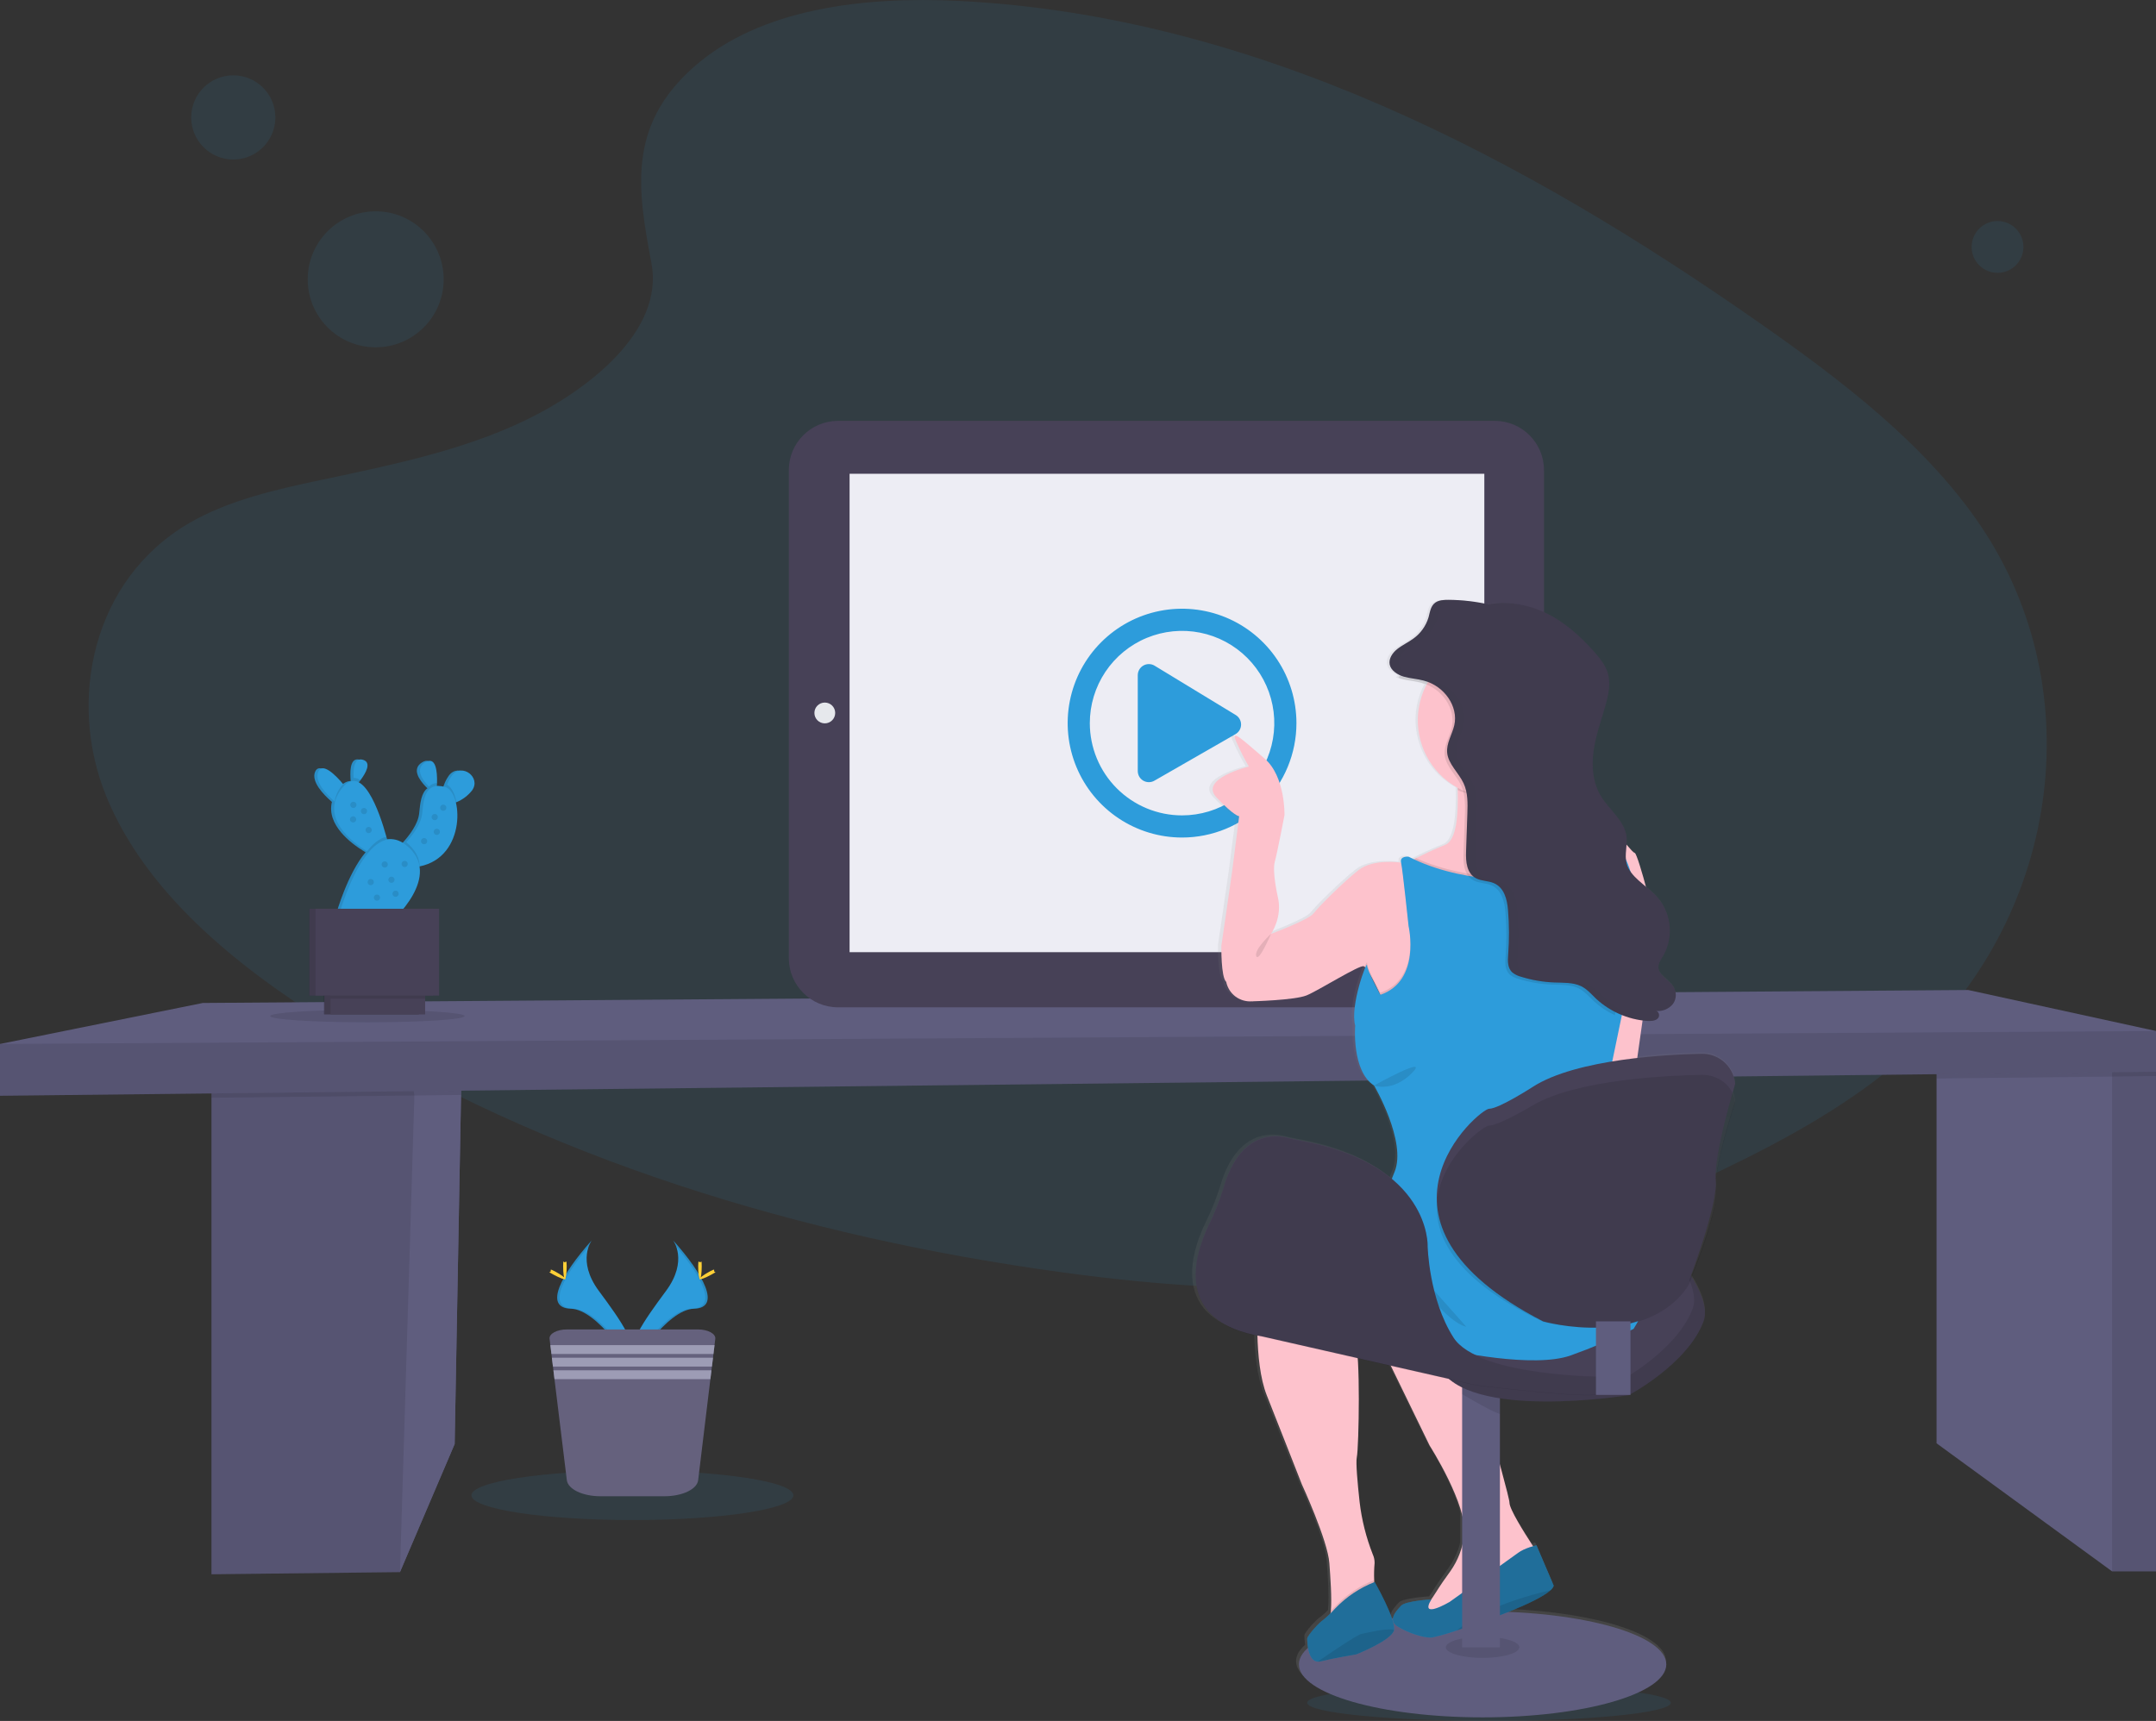 <svg width="367" height="293" viewBox="0 0 367 293" fill="none" xmlns="http://www.w3.org/2000/svg">
<rect x="0" y="0" width="367" height="293" fill="#333333" stroke="none"/>
<path opacity="0.1" d="M118.003 11.492C129.311 1.411 147.066 -0.636 163.223 0.158C213.978 2.683 259.792 27.192 299.42 54.917C313.766 64.954 327.891 75.77 337.204 89.592C356.16 117.733 350.54 156.711 324.177 179.89C315.21 187.777 304.339 193.823 293.175 199.185C273.337 208.714 251.916 216.362 229.393 218.542C213.328 220.093 197.065 218.832 181.099 216.664C136.478 210.615 92.692 197.219 55.988 174.33C39.89 164.286 24.714 151.801 18.079 135.55C11.445 119.299 15.692 98.725 32.146 89.096C38.946 85.12 47.076 83.323 55.033 81.636C66.748 79.151 78.651 76.704 89.22 71.658C100.138 66.443 113.07 56.358 110.895 44.829C108.558 32.437 106.722 21.547 118.003 11.492Z" fill="#2D9CDB"/>
<path opacity="0.1" d="M63.951 59.132C70.342 59.132 75.523 53.949 75.523 47.556C75.523 41.162 70.342 35.979 63.951 35.979C57.56 35.979 52.379 41.162 52.379 47.556C52.379 53.949 57.56 59.132 63.951 59.132Z" fill="#2D9CDB"/>
<path opacity="0.1" d="M39.711 27.16C43.667 27.16 46.874 23.951 46.874 19.993C46.874 16.035 43.667 12.827 39.711 12.827C35.754 12.827 32.547 16.035 32.547 19.993C32.547 23.951 35.754 27.16 39.711 27.16Z" fill="#2D9CDB"/>
<path opacity="0.1" d="M340.026 46.453C342.46 46.453 344.434 44.478 344.434 42.043C344.434 39.607 342.46 37.633 340.026 37.633C337.591 37.633 335.617 39.607 335.617 42.043C335.617 44.478 337.591 46.453 340.026 46.453Z" fill="#2D9CDB"/>
<path opacity="0.1" d="M253.455 292.999C270.546 292.999 284.402 291.617 284.402 289.912C284.402 288.207 270.546 286.825 253.455 286.825C236.363 286.825 222.508 288.207 222.508 289.912C222.508 291.617 236.363 292.999 253.455 292.999Z" fill="#2D9CDB"/>
<path d="M78.615 179.093L78.479 186.425L77.391 245.856L68.082 267.664L36 268.031V182.47L69.482 179.817L78.615 179.093Z" fill="#5F5D7E"/>
<path opacity="0.1" d="M78.615 179.093L78.479 186.425L77.391 245.856L68.082 267.664L36 268.031V182.47L69.482 179.817L78.615 179.093Z" fill="black"/>
<path d="M78.618 179.093L78.482 186.425L77.395 245.856L68.086 267.664L70.536 186.565L70.529 186.513L69.486 179.817L78.618 179.093Z" fill="#5F5D7E"/>
<path opacity="0.1" d="M69.482 179.817L78.615 179.093L78.479 186.425L70.525 186.513L36 186.899V182.47L69.482 179.817Z" fill="black"/>
<path d="M366.999 182.471V267.54H359.53L329.648 245.735V180.071L356.345 177.561L357.983 178.315L359.53 179.028L366.999 182.471Z" fill="#5F5D7E"/>
<path opacity="0.1" d="M367 178.313H359.531V267.538H367V178.313Z" fill="black"/>
<path opacity="0.1" d="M366.999 178.315V183.206L359.53 183.291L329.648 183.622V180.071L356.345 177.561L357.983 178.315L359.53 179.028V178.315H366.999Z" fill="black"/>
<path d="M367 175.538V182.469L0 186.564V177.743L34.532 170.761L335.039 168.556L367 175.538Z" fill="#5F5D7E"/>
<path opacity="0.1" d="M367 175.54V182.471L0 186.565V177.745L367 175.54Z" fill="black"/>
<path d="M254.439 71.655H142.657C138.027 71.655 134.273 75.41 134.273 80.042V163.118C134.273 167.75 138.027 171.505 142.657 171.505H254.439C259.069 171.505 262.823 167.75 262.823 163.118V80.042C262.823 75.41 259.069 71.655 254.439 71.655Z" fill="#474157"/>
<path d="M252.667 80.663H144.617V162.115H252.667V80.663Z" fill="#EDEDF4"/>
<path d="M140.4 123.157C141.378 123.157 142.17 122.364 142.17 121.386C142.17 120.408 141.378 119.615 140.4 119.615C139.422 119.615 138.629 120.408 138.629 121.386C138.629 122.364 139.422 123.157 140.4 123.157Z" fill="#E6E8EC"/>
<path d="M257.456 124.499C259.069 124.499 260.376 123.191 260.376 121.577C260.376 119.964 259.069 118.656 257.456 118.656C255.843 118.656 254.535 119.964 254.535 121.577C254.535 123.191 255.843 124.499 257.456 124.499Z" fill="#E6E8EC"/>
<path d="M210.294 121.702L196.477 113.301C196.19 113.142 195.867 113.061 195.539 113.065C195.211 113.069 194.889 113.158 194.606 113.325C194.324 113.491 194.089 113.728 193.925 114.012C193.762 114.297 193.675 114.619 193.674 114.948V131.287C193.675 131.615 193.762 131.938 193.925 132.222C194.089 132.507 194.324 132.744 194.606 132.91C194.889 133.076 195.211 133.166 195.539 133.17C195.867 133.174 196.19 133.093 196.477 132.934L210.294 125.003C210.587 124.838 210.831 124.599 211 124.309C211.17 124.019 211.259 123.689 211.259 123.353C211.259 123.017 211.17 122.687 211 122.397C210.831 122.107 210.587 121.867 210.294 121.702ZM220.683 123.117C220.683 119.265 219.541 115.499 217.402 112.296C215.262 109.093 212.221 106.596 208.664 105.122C205.106 103.648 201.191 103.262 197.414 104.013C193.637 104.765 190.168 106.62 187.445 109.344C184.722 112.068 182.868 115.539 182.116 119.317C181.365 123.096 181.751 127.012 183.224 130.571C184.698 134.131 187.194 137.173 190.395 139.313C193.597 141.453 197.362 142.596 201.213 142.596C206.377 142.596 211.329 140.543 214.98 136.891C218.632 133.238 220.683 128.283 220.683 123.117ZM185.511 123.117C185.511 120.011 186.432 116.974 188.158 114.391C189.883 111.808 192.335 109.794 195.204 108.606C198.073 107.417 201.23 107.106 204.276 107.712C207.322 108.318 210.119 109.814 212.315 112.01C214.511 114.207 216.006 117.006 216.612 120.053C217.218 123.1 216.907 126.258 215.719 129.128C214.53 131.999 212.518 134.452 209.936 136.178C207.354 137.904 204.318 138.825 201.213 138.825C199.151 138.825 197.109 138.419 195.203 137.63C193.298 136.841 191.567 135.684 190.109 134.225C188.651 132.767 187.494 131.035 186.706 129.129C185.917 127.223 185.511 125.18 185.511 123.117Z" fill="#2D9CDB"/>
<path d="M295.32 187.116C295.247 186.667 295.107 186.231 294.905 185.823C295.184 184.871 295.364 184.287 295.364 184.287C295.364 184.287 295.364 184.147 295.32 183.919C295.101 182.572 294.402 181.351 293.351 180.48C292.301 179.61 290.971 179.15 289.608 179.185C287.403 179.226 283.223 179.373 278.587 179.895C278.851 178.039 279.167 175.819 279.498 173.533L280.104 173.599C280.243 173.599 280.39 173.599 280.537 173.621H280.732C281.215 173.652 281.693 173.505 282.077 173.21C282.171 173.118 282.24 173.005 282.28 172.88C282.319 172.755 282.327 172.622 282.303 172.493C282.279 172.364 282.223 172.243 282.14 172.141C282.058 172.039 281.951 171.959 281.83 171.909C282.372 171.963 282.919 171.881 283.421 171.67C283.923 171.46 284.365 171.127 284.707 170.703C285.019 170.267 285.186 169.744 285.186 169.207C285.186 168.671 285.019 168.148 284.707 167.712C283.932 166.609 282.29 165.874 282.201 164.577C282.154 163.842 282.646 163.18 283.032 162.53C283.961 160.906 284.333 159.022 284.089 157.166C283.846 155.311 283.001 153.586 281.683 152.258C281.166 151.745 280.622 151.26 280.052 150.806C279.244 147.837 278.399 145.183 278.149 145.099C277.826 144.992 277.271 144.294 276.742 143.695C276.791 143.189 276.782 142.68 276.717 142.177C276.327 139.604 273.778 137.767 272.374 135.495C270.971 133.224 270.718 130.442 271.078 127.84C271.438 125.238 272.345 122.721 273.083 120.181C273.634 118.296 274.094 116.293 273.476 114.422C273.039 113.088 272.088 111.934 271.107 110.85C268.752 108.244 266.037 105.804 262.687 104.235C260.358 103.136 257.807 102.591 255.233 102.64H255.207L254.803 102.662L254.517 102.68L254.23 102.71L253.925 102.739C253.613 102.779 253.304 102.827 252.996 102.89C250.758 102.392 248.473 102.136 246.181 102.125H245.884C245.204 102.085 244.527 102.245 243.936 102.585C243.121 103.154 243.018 104.176 242.772 105.065C242.33 106.554 241.398 107.849 240.127 108.74C239.249 109.373 238.217 109.843 237.379 110.505C236.541 111.166 235.887 112.158 236.112 113.136C236.299 113.955 237.063 114.566 237.948 114.937C237.842 115.069 237.732 115.198 237.629 115.334C237.801 115.403 237.996 115.466 238.154 115.517C239.256 115.845 240.443 115.885 241.56 116.183C241.867 116.265 242.169 116.367 242.463 116.488C241.47 118.357 240.951 120.442 240.953 122.559C240.958 124.91 241.595 127.216 242.799 129.235C244.003 131.255 245.728 132.912 247.794 134.033C247.794 134.158 247.794 134.279 247.794 134.4C247.908 138.237 247.617 142.905 245.656 143.695C243.694 144.485 241.817 145.378 240.66 145.955L240.292 146.15C239.987 146.01 239.682 145.863 239.385 145.709C239.385 145.709 237.823 145.525 238.095 146.716C238.095 146.716 233.375 145.981 230.785 147.998C228.195 150.016 223.944 154.228 223.11 155.326C222.276 156.425 215.829 158.829 215.829 158.829C215.829 158.829 217.861 155.988 216.983 152.508C216.983 152.508 216.013 148.311 216.476 146.627C216.939 144.944 218.14 138.696 218.14 138.696C218.14 138.696 218.309 132.103 214.712 129.079C211.116 126.054 208.614 123.566 210.003 126.506C210.61 127.854 211.289 129.168 212.038 130.442C212.038 130.442 203.438 132.486 206.491 135.676C209.544 138.866 210.374 138.869 210.374 138.869C210.374 138.869 209.356 146.745 209.169 148.211C208.981 149.678 207.332 160.85 207.332 160.85C207.332 160.85 207.24 166.164 208.166 166.988C208.166 166.988 208.772 170.409 212.604 170.295C212.604 170.295 219.907 170.112 221.942 169.288C223.977 168.465 231.001 164.066 231.744 164.342C231.797 164.363 231.846 164.396 231.887 164.437C231.926 164.471 231.963 164.508 231.997 164.547C231.262 166.175 229.521 171.703 230.263 174.419C230.263 174.419 229.616 182.111 233.5 184.584C233.5 184.584 239.139 194.11 237.012 199.237C236.843 199.652 236.692 200.034 236.552 200.406C233.323 197.726 228.397 195.26 220.873 193.897C220.105 193.757 219.341 193.588 218.584 193.405C216.446 192.886 210.565 192.412 207.765 201.714C207.113 203.876 206.282 205.981 205.282 208.006C204.18 210.237 202.957 213.434 202.931 216.606C202.868 221.053 205.165 225.459 213.496 227.076C213.588 230.384 213.967 234.323 215.098 237.157C217.409 242.927 221.108 252.269 221.108 252.269C221.108 252.269 225.546 261.795 225.825 265.639C226.005 268.157 226.27 271.457 226.086 273.725C226.086 273.864 226.064 273.997 226.049 274.129C225.669 274.54 225.253 274.917 224.808 275.257C224.161 275.625 222.034 277.914 222.034 278.462C222.039 278.987 222.085 279.51 222.174 280.027C221.167 280.906 220.616 281.865 220.616 282.821C220.616 287.789 234.712 291.817 252.099 291.817C269.487 291.817 283.579 287.775 283.579 282.821C283.579 278.285 271.823 274.537 256.548 273.919C259.733 272.648 262.562 271.314 263.734 270.244C263.985 270.048 264.177 269.786 264.289 269.487L261.331 262.618C261.331 262.618 261.1 262.67 260.758 262.769L260.552 262.46C259.237 260.457 256.706 256.466 256.706 255.382C256.706 254.981 256.038 252.42 255.068 248.91V237.646C264.715 239.116 277.146 237.117 277.146 237.117L277.202 237.087H277.444V236.955C279.116 236.029 287.477 231.13 289.957 224.632C290.691 222.736 289.777 220.02 287.958 217.116C289.229 213.96 292.366 205.804 292.054 202.552C292.054 202.379 292.032 202.184 292.032 201.993C292.062 201.661 292.074 201.327 292.069 200.994C292.436 196.216 295.375 187.488 295.375 187.488C295.375 187.488 295.357 187.337 295.32 187.116ZM232.868 165.889C233.536 167.065 234.253 168.568 234.536 169.178C234.536 169.178 233.558 167.377 232.886 165.889H232.868ZM233.566 268.829L233.496 268.855V268.488C233.456 267.529 233.479 266.569 233.566 265.614C233.576 265.099 233.468 264.588 233.25 264.121C232.117 261.276 231.36 258.295 230.998 255.253C230.63 252.049 230.325 248.554 230.517 247.664C230.803 246.301 231.038 235.974 230.682 230.884L236.369 232.162L242.981 245.65C242.981 245.65 247.235 252.236 248.554 257.433V262.637C248.169 264.187 247.494 265.651 246.567 266.951C245.689 268.153 244.833 269.37 244.039 270.626C243.797 271.016 243.529 271.417 243.26 271.791C243.172 271.791 238.826 272.045 238.088 272.861C237.632 273.364 236.839 274.158 236.707 274.956L236.519 274.985C235.667 272.446 233.584 268.829 233.584 268.829H233.566Z" fill="url(#paint0_linear)"/>
<path opacity="0.1" d="M261.539 264.106L260.07 268.884L253.825 274.305L244.64 276.943C244.64 276.943 240.324 274.58 241.793 274.121C242.201 273.992 242.686 273.526 243.178 272.915C242.664 274.79 246.753 272.375 246.753 272.375C246.753 272.375 257.315 264.841 258.417 264.014C259.139 263.535 259.933 263.171 260.768 262.938C261.227 263.654 261.539 264.106 261.539 264.106Z" fill="black"/>
<path d="M261.54 264.106L260.071 268.883L253.825 274.304L244.641 276.943C244.641 276.943 240.325 274.58 241.794 274.12C242.202 273.992 242.687 273.525 243.179 272.915C243.622 272.349 244.032 271.758 244.406 271.144C245.192 269.879 246.045 268.659 246.915 267.469C248.186 265.659 248.983 263.561 249.233 261.364C249.876 256.311 243.355 246.112 243.355 246.112L231.508 221.765L248.039 223.786C248.039 223.786 256.948 254.381 256.948 255.851C256.948 256.954 259.461 260.941 260.769 262.952C261.228 263.654 261.54 264.106 261.54 264.106Z" fill="#FDC2CC"/>
<path d="M252.372 292.394C269.642 292.394 283.642 288.354 283.642 283.371C283.642 278.388 269.642 274.349 252.372 274.349C235.102 274.349 221.102 278.388 221.102 283.371C221.102 288.354 235.102 292.394 252.372 292.394Z" fill="#5F5D7E"/>
<path d="M264.48 269.987C264.369 270.286 264.178 270.549 263.929 270.748C261.659 272.832 253.169 275.93 247.923 277.613C246.548 278.093 245.146 278.492 243.724 278.808C242.438 278.899 239.775 278.073 237.938 276.944C236.101 275.816 237.754 274.214 238.496 273.387C239.239 272.56 243.64 272.314 243.64 272.314C241.527 275.831 246.759 272.744 246.759 272.744C246.759 272.744 257.32 265.21 258.422 264.383C259.525 263.556 261.545 263.096 261.545 263.096L264.48 269.987Z" fill="#2D9CDB"/>
<path opacity="0.3" d="M264.48 269.987C264.369 270.286 264.178 270.549 263.929 270.748C261.659 272.832 253.169 275.93 247.923 277.613C246.548 278.093 245.146 278.492 243.724 278.808C242.438 278.899 239.775 278.073 237.938 276.944C236.101 275.816 237.754 274.214 238.496 273.387C239.239 272.56 243.64 272.314 243.64 272.314C241.527 275.831 246.759 272.744 246.759 272.744C246.759 272.744 257.32 265.21 258.422 264.383C259.525 263.556 261.545 263.096 261.545 263.096L264.48 269.987Z" fill="black"/>
<path opacity="0.1" d="M263.928 270.755C261.658 272.839 253.168 275.937 247.922 277.62C252.676 273.592 260.647 271.486 263.928 270.755Z" fill="black"/>
<path opacity="0.1" d="M252.37 282.269C255.825 282.269 258.626 281.461 258.626 280.464C258.626 279.468 255.825 278.66 252.37 278.66C248.914 278.66 246.113 279.468 246.113 280.464C246.113 281.461 248.914 282.269 252.37 282.269Z" fill="black"/>
<path d="M255.32 232.871H248.891V280.464H255.32V232.871Z" fill="#5F5D7E"/>
<path opacity="0.1" d="M255.32 235.231V240.743C254.034 240.346 251.099 238.674 248.891 237.358V232.867H250.232L255.32 235.231Z" fill="black"/>
<path d="M240.172 212.151C240.172 212.151 261.398 206.686 266.681 202.596C271.964 198.505 292.709 217.752 289.968 225.014C287.228 232.276 277.25 237.535 277.25 237.535C277.25 237.535 249.657 242.026 244.959 232.658C240.26 223.291 240.172 212.151 240.172 212.151Z" fill="#474157"/>
<path opacity="0.1" d="M240.172 212.151C240.172 212.151 261.398 206.686 266.681 202.596C271.964 198.505 292.709 217.752 289.968 225.014C287.228 232.276 277.25 237.535 277.25 237.535C277.25 237.535 249.657 242.026 244.959 232.658C240.26 223.291 240.172 212.151 240.172 212.151Z" fill="black"/>
<path d="M238.336 209.945C238.336 209.945 259.562 204.48 264.845 200.39C270.128 196.299 290.873 215.546 288.133 222.808C285.392 230.07 275.414 235.329 275.414 235.329C275.414 235.329 247.821 239.82 243.123 230.452C238.424 221.084 238.336 209.945 238.336 209.945Z" fill="#474157"/>
<path d="M218.649 159.832L216.352 158.998C216.352 158.998 218.373 156.149 217.502 152.658C217.502 152.658 216.536 148.446 216.995 146.741C217.455 145.036 218.649 138.784 218.649 138.784C218.649 138.784 218.817 132.169 215.243 129.137C211.669 126.105 209.189 123.625 210.566 126.565C211.168 127.917 211.843 129.236 212.587 130.515C212.587 130.515 204.046 132.562 207.076 135.767C210.107 138.972 210.934 138.968 210.934 138.968C210.934 138.968 209.924 146.87 209.74 148.34C209.556 149.81 207.903 161.019 207.903 161.019C207.903 161.019 207.811 166.348 208.73 167.175C208.934 168.17 209.495 169.056 210.307 169.665C211.119 170.274 212.126 170.565 213.138 170.482C213.792 170.471 221.587 161.853 218.649 159.832Z" fill="#FDC2CC"/>
<path d="M274.122 142.927V148.072L268.795 149.81L259.721 156.492L257.315 158.263L246.57 153.945L239.773 146.778C239.773 146.778 240.104 146.598 240.677 146.3L241.045 146.106C242.194 145.529 244.006 144.636 246.008 143.838C248.01 143.041 248.245 138.366 248.131 134.514V134.147C248.039 131.445 247.764 129.237 247.764 129.237C247.764 129.237 248.884 129.024 250.515 128.781C255.038 128.108 263.476 127.201 262.734 129.972C262.517 130.914 262.517 131.893 262.734 132.835C262.756 132.938 262.778 133.044 262.804 133.147C263.568 136.488 265.934 139.986 265.934 139.986L273.281 142.633L273.487 142.706L274.122 142.927Z" fill="#FDC2CC"/>
<path d="M274.121 144.488V142.926C274.699 142.826 275.289 142.826 275.866 142.926C276.509 143.109 277.729 145.039 278.28 145.223C278.831 145.406 282.203 157.994 281.836 159.096C281.469 160.199 277.997 185.09 277.997 185.09L270.999 192.808L269.621 171.584L274.121 158.997V144.488Z" fill="#FDC2CC"/>
<path d="M237.843 202.28C237.843 202.28 231.447 203.658 232.259 205.68C233.071 207.701 236.649 207.793 236.649 207.793L237.843 202.28Z" fill="#FDC2CC"/>
<path d="M246.755 161.466L241.887 171.959L236.101 176.185L235.091 169.655C235.091 169.655 233.136 165.336 232.295 164.605C232.254 164.564 232.206 164.531 232.152 164.509C231.417 164.234 224.437 168.644 222.417 169.471C220.396 170.298 213.141 170.482 213.141 170.482L216.355 158.997C216.355 158.997 222.784 156.608 223.611 155.505C224.437 154.403 228.662 150.176 231.233 148.155C233.805 146.134 238.496 146.869 238.496 146.869L238.57 146.898L239.775 147.42L243.265 155.965L246.755 161.466Z" fill="#FDC2CC"/>
<path d="M233.988 266.135C233.901 267.093 233.878 268.055 233.918 269.016C233.943 270.041 233.988 270.912 233.988 270.912L231.875 275.323C231.875 275.323 224.62 277.711 225.814 276.701C226.229 276.352 226.442 275.444 226.548 274.242C226.728 271.971 226.468 268.66 226.288 266.135C226.012 262.276 221.604 252.72 221.604 252.72C221.604 252.72 217.93 243.349 215.634 237.561C213.338 231.772 214.164 221.298 214.164 221.298C214.164 221.298 214.532 213.397 216.185 211.008C217.838 208.619 224.267 207.792 224.267 207.792L227.283 217.799C227.283 217.799 229.763 227.171 230.681 228.549C231.6 229.927 231.324 246.374 230.957 248.119C230.769 249.012 231.085 252.529 231.438 255.734C231.798 258.782 232.549 261.771 233.672 264.628C233.891 265.099 233.999 265.615 233.988 266.135Z" fill="#FDC2CC"/>
<path opacity="0.1" d="M233.986 270.913L231.874 275.323C231.874 275.323 224.618 277.712 225.812 276.701C226.228 276.352 226.441 275.444 226.547 274.242C226.808 273.982 227.087 273.695 227.374 273.401C229.22 271.486 231.456 269.991 233.931 269.016C233.942 270.042 233.986 270.913 233.986 270.913Z" fill="black"/>
<path d="M237.302 277.477C237.304 277.494 237.304 277.511 237.302 277.528C236.935 279.274 230.873 281.663 230.873 281.663C230.873 281.663 227.016 282.306 224.812 282.857C224.643 282.902 224.468 282.919 224.294 282.905C222.593 282.776 222.516 279.502 222.516 278.998C222.516 278.495 224.628 276.15 225.271 275.782C225.998 275.179 226.68 274.525 227.313 273.823C229.199 271.87 231.481 270.345 234.007 269.351C234.007 269.351 237.596 275.665 237.302 277.477Z" fill="#2D9CDB"/>
<path opacity="0.3" d="M237.302 277.477C237.304 277.494 237.304 277.511 237.302 277.528C236.935 279.274 230.873 281.663 230.873 281.663C230.873 281.663 227.016 282.306 224.812 282.857C224.643 282.902 224.468 282.919 224.294 282.905C222.593 282.776 222.516 279.502 222.516 278.998C222.516 278.495 224.628 276.15 225.271 275.782C226.01 275.171 226.702 274.507 227.343 273.794C229.188 271.87 231.426 270.366 233.904 269.384L234.007 269.344C234.007 269.344 237.596 275.665 237.302 277.477Z" fill="black"/>
<path opacity="0.1" d="M237.301 277.476C237.304 277.493 237.304 277.511 237.301 277.528C236.934 279.273 230.873 281.662 230.873 281.662C230.873 281.662 227.015 282.305 224.811 282.857C224.642 282.902 224.467 282.918 224.293 282.904C226.291 281.534 231.137 278.244 231.791 278.171C232.445 278.097 235.667 277.171 237.301 277.476Z" fill="black"/>
<path opacity="0.1" d="M262.817 133.147C260.547 135.018 258.46 134.749 255.29 134.749C252.997 134.749 250.018 135.554 248.141 134.521C248.064 131.651 247.773 129.237 247.773 129.237C247.773 129.237 263.754 126.205 262.744 129.972C262.513 131.021 262.538 132.11 262.817 133.147Z" fill="black"/>
<path d="M267.603 122.636C267.603 126.12 266.219 129.462 263.756 131.926C261.293 134.39 257.953 135.774 254.47 135.774C254.132 135.774 253.794 135.774 253.463 135.738C250.916 135.541 248.482 134.606 246.458 133.046C244.435 131.487 242.91 129.371 242.07 126.957C241.23 124.544 241.112 121.938 241.73 119.459C242.348 116.979 243.676 114.734 245.55 112.998C247.424 111.261 249.764 110.11 252.283 109.683C254.801 109.257 257.389 109.575 259.73 110.598C262.071 111.621 264.063 113.304 265.462 115.442C266.861 117.581 267.606 120.08 267.607 122.636H267.603Z" fill="#FDC2CC"/>
<path opacity="0.1" d="M243.263 155.972L246.753 161.485L241.885 171.977L236.099 176.204L235.089 169.655C235.089 169.655 233.134 165.336 232.293 164.605C232.535 164.013 232.701 163.741 232.701 163.958C232.701 164.877 234.96 169.012 234.96 169.012C241.94 166.623 239.773 157.343 239.773 157.343C239.773 157.343 238.906 149.074 238.568 146.898L239.773 147.42L243.263 155.972Z" fill="black"/>
<path opacity="0.1" d="M274.122 142.926V148.071L268.795 149.81L259.721 156.491L257.315 158.263L246.57 153.944L239.773 146.778C239.773 146.778 240.104 146.598 240.677 146.3L241.045 146.105C245.773 148.255 250.89 149.045 254.545 149.328C256.226 149.471 257.915 149.509 259.6 149.442C273.439 147.237 273.85 143.893 273.505 142.706L274.122 142.926Z" fill="black"/>
<path d="M278.073 226.252C274.609 227.951 271.052 229.454 267.419 230.754C261.082 233.051 247.122 230.019 245.377 229.56C243.632 229.1 230.223 223.771 225.08 221.75C219.937 219.729 218.651 221.383 217.457 221.199C216.263 221.015 215.437 218.718 215.253 218.075C215.069 217.432 218.559 211.827 220.488 208.979C222.417 206.131 228.203 206.682 229.029 206.498C229.856 206.315 235.642 206.498 235.642 206.498C235.642 206.498 235.275 204.661 237.387 199.516C239.499 194.37 233.897 184.815 233.897 184.815C230.04 182.334 230.683 174.617 230.683 174.617C229.764 171.217 232.703 163.407 232.703 164.326C232.703 165.245 234.962 169.379 234.962 169.379C241.942 166.991 239.775 157.711 239.775 157.711C239.775 157.711 238.765 148.064 238.496 146.869C238.228 145.675 239.775 145.859 239.775 145.859C240.074 146.013 240.375 146.16 240.679 146.3C245.513 148.578 250.803 149.409 254.558 149.695C256.239 149.838 257.927 149.876 259.613 149.809C276.39 147.101 273.418 142.783 273.308 142.628L274.124 142.919C280.185 147.329 278.348 161.937 278.348 161.937L276.078 172.841L274.392 180.964C274.392 180.964 280.362 217.164 280.913 219.001C281.464 220.839 278.073 226.252 278.073 226.252Z" fill="#2D9CDB"/>
<path opacity="0.1" d="M233.343 209.714C232.975 209.989 228.842 218.534 231.873 220.923C234.904 223.312 233.343 209.714 233.343 209.714Z" fill="black"/>
<path opacity="0.1" d="M236.281 210.917C236.373 211.192 244.914 224.79 249.598 225.893L236.281 210.917Z" fill="black"/>
<path opacity="0.1" d="M256.859 103.312L255.492 103.602C255.869 103.463 256.254 103.349 256.646 103.26L256.859 103.312Z" fill="black"/>
<path opacity="0.1" d="M277.438 161.937L274.867 172.834C273.555 172.235 272.349 171.427 271.296 170.441C270.477 169.662 269.742 168.769 268.688 168.258C267.332 167.6 265.697 167.688 264.158 167.633C262.235 167.562 260.33 167.235 258.493 166.663C257.96 166.529 257.459 166.286 257.024 165.95C256.149 165.178 256.208 163.933 256.289 162.845C256.449 160.73 256.467 158.607 256.344 156.49C256.322 156.093 256.293 155.697 256.26 155.3C256.113 153.525 255.635 151.466 253.82 150.706C252.887 150.338 251.774 150.368 250.881 149.923C250.752 149.858 250.629 149.782 250.514 149.695C249.191 148.769 249.07 146.913 249.122 145.351C249.2 143.205 249.275 141.057 249.346 138.909C249.413 137.849 249.389 136.785 249.276 135.73C249.187 135.028 248.994 134.345 248.703 133.701C247.906 131.996 246.245 130.573 245.948 128.773C245.931 128.689 245.92 128.604 245.915 128.519C245.76 126.909 246.774 125.41 247.131 123.826C247.843 120.639 245.448 117.148 241.925 116.233C240.823 115.946 239.64 115.891 238.541 115.564C238.366 115.512 238.193 115.45 238.023 115.38C240.683 111.83 245.242 109.5 250.418 109.5C258.622 109.5 265.275 115.38 265.275 122.639C265.275 126.755 263.133 130.426 259.786 132.837C259.808 132.94 259.834 133.047 259.863 133.15C260.727 136.49 263.405 139.989 263.405 139.989L271.722 142.635L272.648 142.929C279.518 147.336 277.438 161.937 277.438 161.937Z" fill="black"/>
<path opacity="0.1" d="M281.954 172.492C281.873 172.492 281.796 172.474 281.719 172.459C281.799 172.451 281.879 172.462 281.954 172.492Z" fill="black"/>
<path d="M253.551 102.947C251.252 102.413 248.901 102.138 246.541 102.128C245.774 102.128 244.951 102.168 244.337 102.591C243.525 103.16 243.422 104.189 243.18 105.079C242.741 106.564 241.816 107.858 240.553 108.754C239.683 109.39 238.658 109.856 237.824 110.525C236.99 111.194 236.354 112.187 236.564 113.164C236.773 114.142 237.872 114.895 238.974 115.207C240.076 115.52 241.248 115.575 242.357 115.876C245.88 116.791 248.272 120.287 247.559 123.466C247.192 125.049 246.189 126.549 246.343 128.159C246.523 130.081 248.297 131.562 249.131 133.344C249.892 134.969 249.84 136.792 249.782 138.548L249.557 144.994C249.499 146.692 249.646 148.736 251.321 149.566C252.217 150.007 253.334 149.96 254.26 150.349C256.075 151.106 256.552 153.168 256.699 154.939C256.909 157.45 256.919 159.973 256.729 162.484C256.644 163.587 256.585 164.818 257.463 165.59C257.898 165.928 258.398 166.171 258.933 166.303C260.77 166.875 262.675 167.201 264.598 167.273C266.14 167.332 267.772 167.244 269.127 167.898C270.182 168.409 270.916 169.305 271.735 170.081C274.084 172.231 277.079 173.543 280.251 173.811C280.931 173.87 281.702 173.855 282.176 173.418C282.65 172.981 282.371 172.036 281.695 172.091C282.269 172.188 282.859 172.129 283.402 171.921C283.946 171.713 284.425 171.363 284.788 170.908C285.097 170.468 285.263 169.944 285.263 169.407C285.263 168.869 285.097 168.345 284.788 167.905C284.02 166.803 282.389 166.068 282.301 164.759C282.253 164.024 282.742 163.359 283.124 162.705C284.045 161.076 284.413 159.192 284.171 157.337C283.93 155.481 283.093 153.754 281.787 152.415C280.064 150.632 277.481 149.28 276.879 146.994C276.478 145.465 277.084 143.859 276.853 142.304C276.486 139.732 273.94 137.894 272.54 135.601C271.14 133.308 270.894 130.533 271.251 127.923C271.607 125.314 272.511 122.778 273.245 120.242C273.793 118.35 274.245 116.339 273.635 114.461C273.198 113.127 272.257 111.97 271.28 110.878C268.94 108.265 266.247 105.818 262.919 104.263C259.59 102.708 255.535 102.106 252 103.256" fill="#474157"/>
<path opacity="0.1" d="M253.551 102.947C251.252 102.413 248.901 102.138 246.541 102.128C245.774 102.128 244.951 102.168 244.337 102.591C243.525 103.16 243.422 104.189 243.18 105.079C242.741 106.564 241.816 107.858 240.553 108.754C239.683 109.39 238.658 109.856 237.824 110.525C236.99 111.194 236.354 112.187 236.564 113.164C236.773 114.142 237.872 114.895 238.974 115.207C240.076 115.52 241.248 115.575 242.357 115.876C245.88 116.791 248.272 120.287 247.559 123.466C247.192 125.049 246.189 126.549 246.343 128.159C246.523 130.081 248.297 131.562 249.131 133.344C249.892 134.969 249.84 136.792 249.782 138.548L249.557 144.994C249.499 146.692 249.646 148.736 251.321 149.566C252.217 150.007 253.334 149.96 254.26 150.349C256.075 151.106 256.552 153.168 256.699 154.939C256.909 157.45 256.919 159.973 256.729 162.484C256.644 163.587 256.585 164.818 257.463 165.59C257.898 165.928 258.398 166.171 258.933 166.303C260.77 166.875 262.675 167.201 264.598 167.273C266.14 167.332 267.772 167.244 269.127 167.898C270.182 168.409 270.916 169.305 271.735 170.081C274.084 172.231 277.079 173.543 280.251 173.811C280.931 173.87 281.702 173.855 282.176 173.418C282.65 172.981 282.371 172.036 281.695 172.091C282.269 172.188 282.859 172.129 283.402 171.921C283.946 171.713 284.425 171.363 284.788 170.908C285.097 170.468 285.263 169.944 285.263 169.407C285.263 168.869 285.097 168.345 284.788 167.905C284.02 166.803 282.389 166.068 282.301 164.759C282.253 164.024 282.742 163.359 283.124 162.705C284.045 161.076 284.413 159.192 284.171 157.337C283.93 155.481 283.093 153.754 281.787 152.415C280.064 150.632 277.481 149.28 276.879 146.994C276.478 145.465 277.084 143.859 276.853 142.304C276.486 139.732 273.94 137.894 272.54 135.601C271.14 133.308 270.894 130.533 271.251 127.923C271.607 125.314 272.511 122.778 273.245 120.242C273.793 118.35 274.245 116.339 273.635 114.461C273.198 113.127 272.257 111.97 271.28 110.878C268.94 108.265 266.247 105.818 262.919 104.263C259.59 102.708 255.535 102.106 252 103.256" fill="black"/>
<path opacity="0.1" d="M233.895 184.822C233.895 184.822 237.017 186.016 240.323 182.709C243.63 179.401 233.895 184.822 233.895 184.822Z" fill="black"/>
<g opacity="0.1">
<path opacity="0.1" d="M254.934 102.891C255.54 102.771 256.154 102.693 256.771 102.66C255.913 102.607 255.052 102.634 254.199 102.741L254.934 102.891Z" fill="black"/>
<path opacity="0.1" d="M273.352 170.081C272.529 169.306 271.798 168.409 270.74 167.898C269.388 167.244 267.754 167.332 266.211 167.273C264.288 167.203 262.383 166.877 260.546 166.303C260.012 166.171 259.511 165.928 259.076 165.59C258.202 164.818 258.264 163.576 258.342 162.485C258.532 159.973 258.522 157.45 258.312 154.939C258.162 153.168 257.688 151.106 255.869 150.349C254.94 149.96 253.827 150.007 252.93 149.566C251.255 148.736 251.093 146.692 251.163 144.995C251.239 142.846 251.314 140.698 251.387 138.552C251.45 136.792 251.498 134.969 250.737 133.344C249.903 131.562 248.129 130.085 247.949 128.159C247.798 126.553 248.812 125.05 249.168 123.466C249.881 120.279 247.486 116.792 243.963 115.877C242.861 115.59 241.678 115.531 240.579 115.208C239.481 114.884 238.416 114.186 238.188 113.186C237.96 112.187 238.61 111.216 239.444 110.544C240.278 109.871 241.303 109.408 242.177 108.772C243.44 107.878 244.365 106.583 244.8 105.097C245.047 104.208 245.168 103.183 245.958 102.609C246.411 102.328 246.931 102.176 247.464 102.168C247.137 102.168 246.81 102.15 246.487 102.15C245.719 102.15 244.896 102.19 244.283 102.609C243.471 103.183 243.368 104.208 243.125 105.097C242.687 106.583 241.762 107.877 240.499 108.772C239.628 109.408 238.603 109.875 237.769 110.544C236.935 111.213 236.3 112.205 236.509 113.186C236.718 114.168 237.806 114.881 238.904 115.208C240.003 115.535 241.178 115.575 242.288 115.877C245.811 116.792 248.202 120.287 247.49 123.466C247.122 125.05 246.119 126.553 246.274 128.159C246.454 130.085 248.228 131.562 249.062 133.344C249.822 134.969 249.775 136.792 249.712 138.552C249.636 140.698 249.562 142.846 249.488 144.995C249.429 146.692 249.576 148.736 251.251 149.566C252.148 150.007 253.265 149.96 254.19 150.349C256.005 151.106 256.483 153.168 256.63 154.939C256.84 157.45 256.85 159.973 256.659 162.485C256.575 163.587 256.516 164.818 257.394 165.59C257.828 165.928 258.329 166.171 258.863 166.303C260.7 166.877 262.605 167.203 264.528 167.273C266.071 167.332 267.702 167.244 269.058 167.898C270.112 168.409 270.847 169.306 271.67 170.081C274.017 172.232 277.01 173.544 280.182 173.811C280.592 173.86 281.007 173.844 281.412 173.763C278.405 173.416 275.584 172.127 273.352 170.081Z" fill="black"/>
</g>
<path opacity="0.1" d="M216.353 158.997C216.353 158.997 213.414 161.695 213.844 162.797C214.274 163.9 216.353 158.997 216.353 158.997Z" fill="black"/>
<path d="M219.08 193.673C216.96 193.154 211.115 192.677 208.334 202.008C207.687 204.175 206.862 206.286 205.869 208.318C203.202 213.798 199.756 225.066 214.91 227.546L251.279 235.815C251.279 235.815 270.75 238.204 272.036 237.285C273.322 236.367 273.138 234.345 273.138 234.345C273.138 234.345 251.647 234.345 247.422 227.73C243.197 221.115 243.014 212.111 243.014 212.111C243.014 212.111 243.543 198.208 221.339 194.169C220.604 194.029 219.833 193.856 219.08 193.673Z" fill="#474157"/>
<path opacity="0.1" d="M219.08 193.735C216.96 193.217 211.115 192.739 208.334 202.074C207.687 204.242 206.862 206.352 205.869 208.384C203.202 213.86 199.756 225.128 214.91 227.609L251.279 235.878C251.279 235.878 270.75 238.267 272.036 237.348C273.322 236.43 273.138 234.408 273.138 234.408C273.138 234.408 251.647 234.408 247.422 227.793C243.197 221.178 243.014 212.174 243.014 212.174C243.014 212.174 243.543 198.271 221.339 194.232C220.604 194.092 219.833 193.912 219.08 193.735Z" fill="black"/>
<path d="M295.321 184.165C295.11 182.82 294.419 181.598 293.375 180.724C292.331 179.851 291.006 179.386 289.645 179.417C284.414 179.513 268.312 180.211 260.832 185.099C260.832 185.099 255.138 188.774 253.485 188.774C251.832 188.774 229.422 207.885 262.669 224.974C262.669 224.974 280.487 230.046 287.467 218.138C287.467 218.138 292.426 205.349 292.059 200.92C291.691 196.492 295.365 184.548 295.365 184.548C295.365 184.548 295.358 184.404 295.321 184.165Z" fill="#474157"/>
<path opacity="0.1" d="M295.321 187.384C294.902 184.811 292.455 182.952 289.645 183C284.414 183.088 268.312 183.735 260.832 188.244C260.832 188.244 255.138 191.636 253.485 191.636C251.832 191.636 229.422 209.277 262.669 225.054C262.669 225.054 280.487 229.736 287.467 218.744C287.467 218.744 292.426 206.936 292.059 202.849C291.691 198.762 295.365 187.737 295.365 187.737C295.365 187.737 295.358 187.604 295.321 187.384Z" fill="black"/>
<path d="M277.546 224.97H271.668V237.491H277.546V224.97Z" fill="#5F5D7E"/>
<path opacity="0.1" d="M62.542 174.054C71.681 174.054 79.088 173.578 79.088 172.992C79.088 172.405 71.681 171.929 62.542 171.929C53.404 171.929 45.996 172.405 45.996 172.992C45.996 173.578 53.404 174.054 62.542 174.054Z" fill="black"/>
<path d="M76.427 132.03C76.075 132.513 75.793 133.044 75.59 133.606C75.538 133.746 75.487 133.9 75.435 134.051C75.343 134.007 75.245 133.974 75.145 133.952C74.717 133.844 74.274 133.806 73.833 133.838C73.833 133.669 73.856 133.47 73.859 133.301C73.914 131.364 73.686 128.663 71.839 129.806C70.068 130.909 71.332 132.746 72.474 133.926L72.768 134.213C71.725 134.948 71.526 136.686 71.354 138.491C71.181 140.295 69.649 142.272 68.632 143.393C68.529 143.507 68.437 143.61 68.345 143.706C67.934 143.376 67.458 143.138 66.948 143.007C66.438 142.876 65.906 142.855 65.388 142.945C65.347 142.787 65.299 142.621 65.252 142.445C64.429 139.475 62.721 134.327 60.542 133.198L60.829 132.831C61.754 131.618 62.798 129.821 61.258 129.358C59.719 128.895 59.58 130.92 59.664 132.434C59.664 132.625 59.694 132.801 59.708 132.97C59.401 132.985 59.099 133.063 58.823 133.198C58.546 133.333 58.3 133.523 58.099 133.757L57.86 133.478C56.611 132.008 54.323 129.667 53.628 131.434C52.982 133.081 54.998 135.216 56.417 136.454L56.505 136.532C55.553 140.402 59.697 143.562 61.945 144.929L62.236 145.106C59.15 148.744 57.243 155.562 57.243 155.562L65.884 157.105C65.884 157.105 71.615 152.162 70.88 147.517H70.939C76.666 146.37 77.966 140.262 77.074 136.635L77.177 136.594C78.219 136.166 79.133 135.475 79.829 134.588C81.431 132.357 78.066 129.843 76.427 132.03Z" fill="#2D9CDB"/>
<path opacity="0.1" d="M76.427 132.03C76.075 132.513 75.793 133.044 75.59 133.606C75.538 133.746 75.487 133.9 75.435 134.051C75.343 134.007 75.245 133.974 75.145 133.952C74.717 133.844 74.274 133.806 73.833 133.838C73.833 133.669 73.856 133.47 73.859 133.301C73.914 131.364 73.686 128.663 71.839 129.806C70.068 130.909 71.332 132.746 72.474 133.926L72.768 134.213C71.725 134.948 71.526 136.686 71.354 138.491C71.181 140.295 69.649 142.272 68.632 143.393C68.529 143.507 68.437 143.61 68.345 143.706C67.934 143.376 67.458 143.138 66.948 143.007C66.438 142.876 65.906 142.855 65.388 142.945C65.347 142.787 65.299 142.621 65.252 142.445C64.429 139.475 62.721 134.327 60.542 133.198L60.829 132.831C61.754 131.618 62.798 129.821 61.258 129.358C59.719 128.895 59.58 130.92 59.664 132.434C59.664 132.625 59.694 132.801 59.708 132.97C59.401 132.985 59.099 133.063 58.823 133.198C58.546 133.333 58.3 133.523 58.099 133.757L57.86 133.478C56.611 132.008 54.323 129.667 53.628 131.434C52.982 133.081 54.998 135.216 56.417 136.454L56.505 136.532C55.553 140.402 59.697 143.562 61.945 144.929L62.236 145.106C59.15 148.744 57.243 155.562 57.243 155.562L65.884 157.105C65.884 157.105 71.615 152.162 70.88 147.517H70.939C76.666 146.37 77.966 140.262 77.074 136.635L77.177 136.594C78.219 136.166 79.133 135.475 79.829 134.588C81.431 132.357 78.066 129.843 76.427 132.03Z" fill="black"/>
<path d="M59.226 134.521L58.227 137.48C58.227 137.48 57.665 137.083 56.956 136.458C55.538 135.219 53.521 133.084 54.167 131.438C54.862 129.67 57.15 132.004 58.399 133.481C58.892 134.066 59.226 134.521 59.226 134.521Z" fill="#2D9CDB"/>
<path d="M61.358 132.835C61.051 133.238 60.722 133.624 60.374 133.992C60.288 133.477 60.228 132.959 60.194 132.438C60.109 130.924 60.271 128.913 61.788 129.362C63.305 129.81 62.269 131.622 61.358 132.835Z" fill="#2D9CDB"/>
<path d="M74.392 133.3C74.363 134.274 74.268 135.05 74.268 135.05C73.823 134.704 73.402 134.328 73.007 133.925C71.865 132.738 70.601 130.908 72.372 129.805C74.216 128.662 74.444 131.364 74.392 133.3Z" fill="#2D9CDB"/>
<path d="M80.356 134.576C79.658 135.463 78.741 136.153 77.697 136.579C77.407 136.704 77.11 136.811 76.808 136.899L75.617 135.227C75.743 134.674 75.908 134.132 76.109 133.602C76.313 133.04 76.595 132.509 76.947 132.026C78.6 129.843 81.958 132.356 80.356 134.576Z" fill="#2D9CDB"/>
<path opacity="0.1" d="M58.39 133.48C58.893 134.064 59.227 134.52 59.227 134.52L58.228 137.479C58.228 137.479 57.666 137.082 56.957 136.457C57.115 135.51 57.507 134.617 58.096 133.859C58.184 133.723 58.291 133.594 58.39 133.48Z" fill="black"/>
<path opacity="0.1" d="M61.356 132.835C61.048 133.238 60.72 133.624 60.371 133.992C60.285 133.478 60.225 132.959 60.191 132.438C60.612 132.445 61.019 132.584 61.356 132.835Z" fill="black"/>
<path d="M66.309 144.579L63.796 145.682C63.796 145.682 63.249 145.417 62.459 144.925C59.818 143.296 54.509 139.206 58.069 134.384C61.629 129.563 64.597 138.214 65.766 142.44C66.136 143.708 66.309 144.579 66.309 144.579Z" fill="#2D9CDB"/>
<path opacity="0.1" d="M73.004 133.926C73.368 133.547 73.864 133.324 74.389 133.301C74.359 134.275 74.264 135.05 74.264 135.05C73.819 134.704 73.398 134.328 73.004 133.926Z" fill="black"/>
<path opacity="0.1" d="M77.697 136.579C77.407 136.704 77.11 136.811 76.808 136.899L75.617 135.226C75.743 134.674 75.908 134.131 76.109 133.602C76.885 134.058 77.45 135.171 77.697 136.579Z" fill="black"/>
<path d="M71.454 147.505L71.032 147.578C62.608 148.861 68.255 144.315 68.255 144.315C68.255 144.315 68.622 143.966 69.147 143.392C70.165 142.271 71.693 140.305 71.87 138.49C72.134 135.759 72.439 133.198 75.661 133.951C78.838 134.69 79.445 145.906 71.454 147.505Z" fill="#2D9CDB"/>
<path d="M71.309 168.483H55.215V172.717H71.309V168.483Z" fill="#474157"/>
<path d="M73.688 154.723H52.66V169.497H73.688V154.723Z" fill="#474157"/>
<path opacity="0.1" d="M71.157 168.483H55.062V172.717H71.157V168.483Z" fill="black"/>
<path opacity="0.1" d="M73.622 154.727H52.594V169.501H73.622V154.727Z" fill="black"/>
<path d="M72.368 168.483H56.273V172.717H72.368V168.483Z" fill="#474157"/>
<path opacity="0.1" d="M65.779 142.46C66.146 143.724 66.323 144.595 66.323 144.595L63.81 145.698C63.81 145.698 63.263 145.433 62.473 144.941C63.457 143.68 64.567 142.736 65.779 142.46Z" fill="black"/>
<path opacity="0.1" d="M71.454 147.506L71.032 147.579C62.608 148.862 68.255 144.316 68.255 144.316C68.255 144.316 68.622 143.966 69.147 143.393C70.72 144.665 71.385 146.072 71.454 147.506Z" fill="black"/>
<path d="M57.773 155.561C57.773 155.561 62.49 138.655 69.107 143.874C75.723 149.092 66.414 157.104 66.414 157.104L57.773 155.561Z" fill="#2D9CDB"/>
<path opacity="0.1" d="M60.154 137.563C60.446 137.563 60.683 137.326 60.683 137.034C60.683 136.742 60.446 136.505 60.154 136.505C59.862 136.505 59.625 136.742 59.625 137.034C59.625 137.326 59.862 137.563 60.154 137.563Z" fill="black"/>
<path opacity="0.1" d="M60.107 140.037C60.399 140.037 60.636 139.8 60.636 139.508C60.636 139.216 60.399 138.979 60.107 138.979C59.815 138.979 59.578 139.216 59.578 139.508C59.578 139.8 59.815 140.037 60.107 140.037Z" fill="black"/>
<path opacity="0.1" d="M75.455 138.049C75.747 138.049 75.984 137.812 75.984 137.52C75.984 137.228 75.747 136.991 75.455 136.991C75.163 136.991 74.926 137.228 74.926 137.52C74.926 137.812 75.163 138.049 75.455 138.049Z" fill="black"/>
<path opacity="0.1" d="M63.107 150.71C63.399 150.71 63.636 150.473 63.636 150.181C63.636 149.888 63.399 149.651 63.107 149.651C62.815 149.651 62.578 149.888 62.578 150.181C62.578 150.473 62.815 150.71 63.107 150.71Z" fill="black"/>
<path opacity="0.1" d="M74.353 142.155C74.645 142.155 74.882 141.918 74.882 141.626C74.882 141.333 74.645 141.096 74.353 141.096C74.061 141.096 73.824 141.333 73.824 141.626C73.824 141.918 74.061 142.155 74.353 142.155Z" fill="black"/>
<path opacity="0.1" d="M68.885 147.622C69.177 147.622 69.413 147.385 69.413 147.093C69.413 146.801 69.177 146.564 68.885 146.564C68.592 146.564 68.356 146.801 68.356 147.093C68.356 147.385 68.592 147.622 68.885 147.622Z" fill="black"/>
<path opacity="0.1" d="M61.959 138.622C62.251 138.622 62.488 138.385 62.488 138.093C62.488 137.8 62.251 137.563 61.959 137.563C61.666 137.563 61.43 137.8 61.43 138.093C61.43 138.385 61.666 138.622 61.959 138.622Z" fill="black"/>
<path opacity="0.1" d="M73.998 139.64C74.29 139.64 74.527 139.403 74.527 139.111C74.527 138.818 74.29 138.582 73.998 138.582C73.706 138.582 73.469 138.818 73.469 139.111C73.469 139.403 73.706 139.64 73.998 139.64Z" fill="black"/>
<path opacity="0.1" d="M72.193 143.742C72.485 143.742 72.722 143.505 72.722 143.213C72.722 142.92 72.485 142.683 72.193 142.683C71.901 142.683 71.664 142.92 71.664 143.213C71.664 143.505 71.901 143.742 72.193 143.742Z" fill="black"/>
<path opacity="0.1" d="M66.635 150.313C66.927 150.313 67.163 150.076 67.163 149.783C67.163 149.491 66.927 149.254 66.635 149.254C66.342 149.254 66.106 149.491 66.106 149.783C66.106 150.076 66.342 150.313 66.635 150.313Z" fill="black"/>
<path opacity="0.1" d="M65.486 147.711C65.778 147.711 66.015 147.474 66.015 147.182C66.015 146.889 65.778 146.652 65.486 146.652C65.194 146.652 64.957 146.889 64.957 147.182C64.957 147.474 65.194 147.711 65.486 147.711Z" fill="black"/>
<path opacity="0.1" d="M62.756 141.846C63.048 141.846 63.285 141.609 63.285 141.317C63.285 141.025 63.048 140.788 62.756 140.788C62.463 140.788 62.227 141.025 62.227 141.317C62.227 141.609 62.463 141.846 62.756 141.846Z" fill="black"/>
<path opacity="0.1" d="M72.368 168.483H56.273V170.031H72.368V168.483Z" fill="black"/>
<path d="M74.743 154.723H53.715V169.497H74.743V154.723Z" fill="#474157"/>
<path opacity="0.1" d="M67.338 152.694C67.63 152.694 67.867 152.457 67.867 152.165C67.867 151.873 67.63 151.636 67.338 151.636C67.045 151.636 66.809 151.873 66.809 152.165C66.809 152.457 67.045 152.694 67.338 152.694Z" fill="black"/>
<path opacity="0.1" d="M64.166 153.356C64.458 153.356 64.695 153.119 64.695 152.826C64.695 152.534 64.458 152.297 64.166 152.297C63.874 152.297 63.637 152.534 63.637 152.826C63.637 153.119 63.874 153.356 64.166 153.356Z" fill="black"/>
<path d="M114.579 211.184C114.579 211.184 117.199 214.613 113.371 219.788C109.543 224.962 106.391 229.343 107.654 232.563C107.654 232.563 113.437 222.948 118.143 222.816C122.849 222.684 119.756 216.969 114.579 211.184Z" fill="#2D9CDB"/>
<path opacity="0.1" d="M114.58 211.184C114.809 211.515 114.99 211.876 115.116 212.257C119.705 217.653 122.152 222.688 117.739 222.816C113.629 222.945 108.699 230.295 107.516 232.133C107.556 232.276 107.604 232.419 107.655 232.555C107.655 232.555 113.438 222.941 118.144 222.809C122.85 222.676 119.756 216.969 114.58 211.184Z" fill="black"/>
<path d="M119.45 215.558C119.45 216.764 119.314 217.741 119.149 217.741C118.984 217.741 118.848 216.764 118.848 215.558C118.848 214.353 119.017 214.919 119.182 214.919C119.347 214.919 119.45 214.349 119.45 215.558Z" fill="#FFD037"/>
<path d="M121.121 216.999C120.063 217.576 119.141 217.925 119.06 217.778C118.98 217.631 119.773 217.043 120.835 216.466C121.896 215.889 121.474 216.308 121.569 216.466C121.665 216.624 122.183 216.422 121.121 216.999Z" fill="#FFD037"/>
<path d="M100.732 211.184C100.732 211.184 98.112 214.613 101.94 219.788C105.768 224.962 108.92 229.343 107.653 232.563C107.653 232.563 101.874 222.948 97.168 222.816C92.462 222.684 95.555 216.969 100.732 211.184Z" fill="#2D9CDB"/>
<path opacity="0.1" d="M100.732 211.184C100.503 211.515 100.322 211.876 100.195 212.257C95.607 217.653 93.16 222.688 97.572 222.816C101.683 222.945 106.613 230.295 107.796 232.133C107.756 232.276 107.708 232.417 107.653 232.555C107.653 232.555 101.874 222.945 97.168 222.82C92.462 222.695 95.555 216.969 100.732 211.184Z" fill="black"/>
<path d="M95.859 215.558C95.859 216.764 95.995 217.741 96.161 217.741C96.326 217.741 96.462 216.764 96.462 215.558C96.462 214.353 96.293 214.919 96.128 214.919C95.962 214.919 95.859 214.349 95.859 215.558Z" fill="#FFD037"/>
<path d="M94.19 216.999C95.248 217.576 96.17 217.925 96.251 217.778C96.332 217.631 95.538 217.043 94.476 216.466C93.415 215.889 93.837 216.308 93.742 216.466C93.646 216.624 93.128 216.422 94.19 216.999Z" fill="#FFD037"/>
<path opacity="0.1" d="M107.652 258.8C122.787 258.8 135.057 256.916 135.057 254.592C135.057 252.268 122.787 250.384 107.652 250.384C92.516 250.384 80.246 252.268 80.246 254.592C80.246 256.916 92.516 258.8 107.652 258.8Z" fill="#2D9CDB"/>
<path d="M121.759 227.947L121.627 229.017L121.443 230.531L121.37 231.159L121.182 232.674L121.105 233.306L120.921 234.816L118.842 252.016C118.655 253.552 116.146 254.746 113.122 254.746H102.204C99.177 254.746 96.694 253.552 96.488 252.016L94.386 234.816L94.203 233.306L94.126 232.674L93.938 231.159L93.865 230.531L93.681 229.017L93.549 227.947C93.442 227.08 94.798 226.345 96.513 226.345H118.798C120.506 226.345 121.866 227.08 121.759 227.947Z" fill="#65617D"/>
<path d="M121.629 229.017L121.446 230.527H93.867L93.684 229.017H121.629Z" fill="#9D9CB5"/>
<path d="M121.369 231.158L121.185 232.672H94.125L93.938 231.158H121.369Z" fill="#9D9CB5"/>
<path d="M121.105 233.302L120.922 234.816H94.387L94.203 233.302H121.105Z" fill="#9D9CB5"/>
<defs>
<linearGradient id="paint0_linear" x1="249.138" y1="291.799" x2="249.138" y2="102.129" gradientUnits="userSpaceOnUse">
<stop stop-color="#808080" stop-opacity="0.25"/>
<stop offset="0.54" stop-color="#808080" stop-opacity="0.12"/>
<stop offset="1" stop-color="#808080" stop-opacity="0.1"/>
</linearGradient>
</defs>
</svg>
